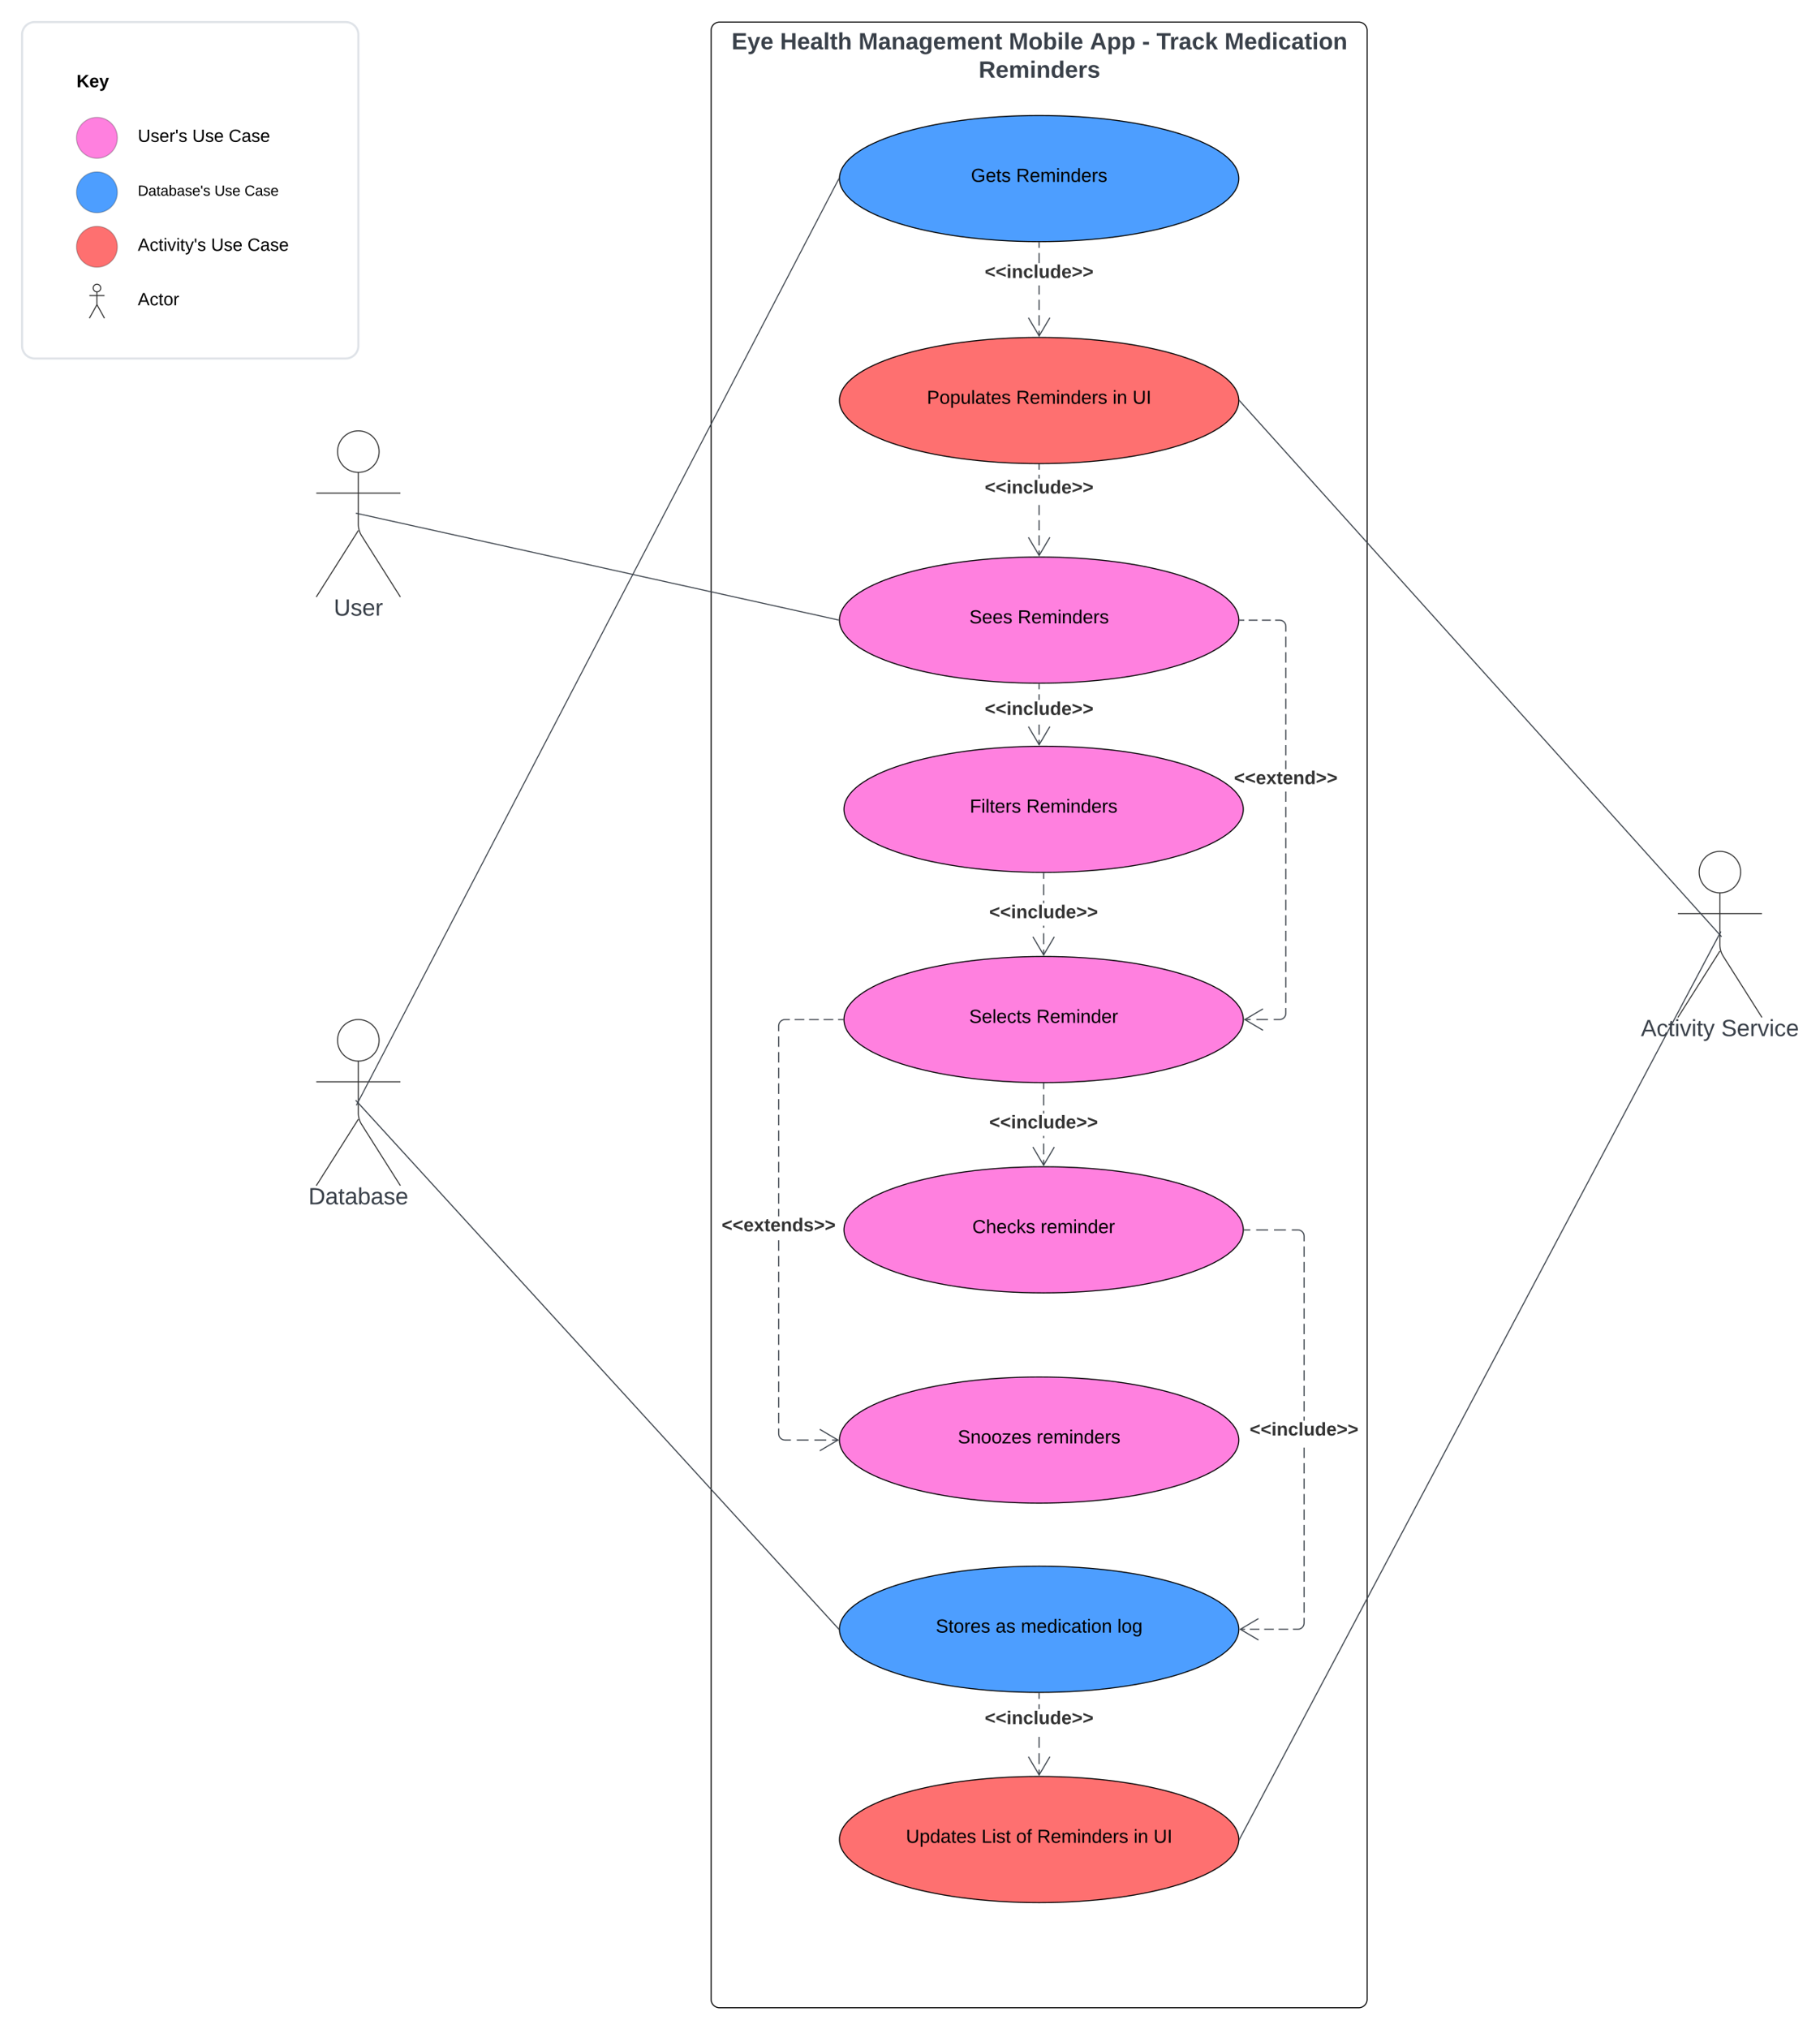 <svg xmlns="http://www.w3.org/2000/svg" xmlns:xlink="http://www.w3.org/1999/xlink" xmlns:lucid="lucid" width="1731.95" height="1930.36"><g transform="translate(961 609.858)" lucid:page-tab-id="lvW7vXXhHgqA"><path d="M-1000-1000h2000v2500h-2000z" fill="#fff"/><path d="M-284.3-580.86a8 8 0 0 1 8-8H332a8 8 0 0 1 8 8V1292a8 8 0 0 1-8 8h-608.3a8 8 0 0 1-8-8z" stroke="#000" fill-opacity="0"/><use xlink:href="#a" transform="matrix(1,0,0,1,-276.286,-580.858) translate(11.506 17.956)"/><use xlink:href="#b" transform="matrix(1,0,0,1,-276.286,-580.858) translate(57.642 17.956)"/><use xlink:href="#c" transform="matrix(1,0,0,1,-276.286,-580.858) translate(132.27 17.956)"/><use xlink:href="#d" transform="matrix(1,0,0,1,-276.286,-580.858) translate(275.353 17.956)"/><use xlink:href="#e" transform="matrix(1,0,0,1,-276.286,-580.858) translate(352.475 17.956)"/><use xlink:href="#f" transform="matrix(1,0,0,1,-276.286,-580.858) translate(402.165 17.956)"/><use xlink:href="#g" transform="matrix(1,0,0,1,-276.286,-580.858) translate(415.818 17.956)"/><use xlink:href="#h" transform="matrix(1,0,0,1,-276.286,-580.858) translate(480.595 17.956)"/><use xlink:href="#i" transform="matrix(1,0,0,1,-276.286,-580.858) translate(246.612 44.889)"/><path d="M-600.25 379.75c0 10.9-8.84 19.75-19.75 19.75-10.9 0-19.75-8.84-19.75-19.75 0-10.9 8.84-19.75 19.75-19.75 10.9 0 19.75 8.84 19.75 19.75z" stroke="#333" fill="#fff"/><path d="M-620 399.5v49.3a20.7 20.7 0 0 0 3.2 11.07L-580 518m-40-63.2l-40 63.2m0-98.75h80" stroke="#333" fill="none"/><path d="M-660 366a6 6 0 0 1 6-6h68a6 6 0 0 1 6 6v168a6 6 0 0 1-6 6h-68a6 6 0 0 1-6-6z" fill="none"/><use xlink:href="#j" transform="matrix(1,0,0,1,-740,518) translate(72.5 17.778)"/><path d="M-600.25-180.25c0 10.9-8.84 19.75-19.75 19.75-10.9 0-19.75-8.84-19.75-19.75 0-10.9 8.84-19.75 19.75-19.75 10.9 0 19.75 8.84 19.75 19.75z" stroke="#333" fill="#fff"/><path d="M-620-160.5v49.3a20.7 20.7 0 0 0 3.2 11.07L-580-42m-40-63.2L-660-42m0-98.75h80" stroke="#333" fill="none"/><path d="M-660-194a6 6 0 0 1 6-6h68a6 6 0 0 1 6 6v168a6 6 0 0 1-6 6h-68a6 6 0 0 1-6-6z" fill="none"/><use xlink:href="#k" transform="matrix(1,0,0,1,-740,-42) translate(96.605 17.778)"/><path d="M695.46 219.75c0 10.9-8.84 19.75-19.75 19.75-10.9 0-19.74-8.84-19.74-19.75 0-10.9 8.85-19.75 19.75-19.75 10.92 0 19.76 8.84 19.76 19.75z" stroke="#333" fill="#fff"/><path d="M675.7 239.5v49.3a20.7 20.7 0 0 0 3.22 11.07l36.8 58.13m-40-63.2l-40 63.2m0-98.75h80" stroke="#333" fill="none"/><path d="M635.7 206a6 6 0 0 1 6-6h68a6 6 0 0 1 6 6v168a6 6 0 0 1-6 6h-68a6 6 0 0 1-6-6z" fill="none"/><use xlink:href="#l" transform="matrix(1,0,0,1,555.714,358) translate(44.815 17.778)"/><use xlink:href="#m" transform="matrix(1,0,0,1,555.714,358) translate(121.235 17.778)"/><path d="M-940-576.86a12 12 0 0 1 12-12h296a12 12 0 0 1 12 12v296a12 12 0 0 1-12 12h-296a12 12 0 0 1-12-12z" stroke="#dfe3e8" stroke-width="2" fill="#fff"/><path d="M-849.3-478.74c0 10.74-8.7 19.44-19.45 19.44-10.73 0-19.43-8.7-19.43-19.44 0-10.73 8.7-19.43 19.43-19.43 10.74 0 19.44 8.7 19.44 19.43z" stroke="#000" stroke-opacity=".25" fill="#ff80df"/><path d="M-849.3-426.9c0 10.72-8.7 19.42-19.45 19.42-10.73 0-19.43-8.7-19.43-19.43 0-10.75 8.7-19.45 19.43-19.45 10.74 0 19.44 8.7 19.44 19.44z" stroke="#000" stroke-opacity=".25" fill="#4d9eff"/><path d="M-849.3-375.1c0 10.74-8.7 19.44-19.45 19.44-10.73 0-19.43-8.7-19.43-19.43 0-10.72 8.7-19.43 19.43-19.43 10.74 0 19.44 8.7 19.44 19.44z" stroke="#000" stroke-opacity=".25" fill="#fe7070"/><path d="M-865.15-335.87c0 2-1.6 3.6-3.6 3.6-1.98 0-3.6-1.6-3.6-3.6 0-1.98 1.62-3.6 3.6-3.6 2 0 3.6 1.62 3.6 3.6z" stroke="#333" fill="#fff"/><path d="M-868.75-332.27v11.16c0 .73.17 1.36.53 2l6.67 12.02m-7.2-12.95l-7.2 12.95m0-21.6h14.4" stroke="#333" fill="none"/><path d="M-875.94-338.4c0-.58.48-1.06 1.08-1.06h12.23c.6 0 1.08.48 1.08 1.07v30.24c0 .6-.48 1.08-1.08 1.08h-12.23c-.6 0-1.08-.48-1.08-1.08z" fill="none"/><use xlink:href="#n" transform="matrix(1,0,0,1,-888.178,-549.991) translate(0 23.076)"/><use xlink:href="#o" transform="matrix(1,0,0,1,-829.879,-498.169) translate(0 23.277)"/><use xlink:href="#p" transform="matrix(1,0,0,1,-829.879,-498.169) translate(51.873 23.277)"/><use xlink:href="#q" transform="matrix(1,0,0,1,-829.879,-498.169) translate(86.533 23.277)"/><use xlink:href="#r" transform="matrix(1,0,0,1,-829.879,-446.348) translate(0 22.672)"/><use xlink:href="#s" transform="matrix(1,0,0,1,-829.879,-446.348) translate(72.972 22.672)"/><use xlink:href="#t" transform="matrix(1,0,0,1,-829.879,-446.348) translate(101.55 22.672)"/><use xlink:href="#u" transform="matrix(1,0,0,1,-829.879,-394.526) translate(0 23.277)"/><use xlink:href="#p" transform="matrix(1,0,0,1,-829.879,-394.526) translate(69.696 23.277)"/><use xlink:href="#q" transform="matrix(1,0,0,1,-829.879,-394.526) translate(104.356 23.277)"/><use xlink:href="#v" transform="matrix(1,0,0,1,-829.879,-342.704) translate(0 23.277)"/><path d="M217.86-20c0 33.14-85.07 60-190 60-104.94 0-190-26.86-190-60s85.06-60 190-60c104.93 0 190 26.86 190 60z" stroke="#000" fill="#ff80df"/><use xlink:href="#w" transform="matrix(1,0,0,1,-162.143,-80) translate(123.605 63.15)"/><use xlink:href="#x" transform="matrix(1,0,0,1,-162.143,-80) translate(169.605 63.15)"/><path d="M222.14 360c0 33.14-85.06 60-190 60-104.93 0-190-26.86-190-60s85.07-60 190-60c104.94 0 190 26.86 190 60z" stroke="#000" fill="#ff80df"/><use xlink:href="#y" transform="matrix(1,0,0,1,-157.857,300) translate(119.13 63.15)"/><use xlink:href="#z" transform="matrix(1,0,0,1,-157.857,300) translate(183.08 63.15)"/><path d="M222.14 560c0 33.14-85.06 60-190 60-104.93 0-190-26.86-190-60s85.07-60 190-60c104.94 0 190 26.86 190 60z" stroke="#000" fill="#ff80df"/><use xlink:href="#A" transform="matrix(1,0,0,1,-157.857,500) translate(122.13 63.15)"/><use xlink:href="#B" transform="matrix(1,0,0,1,-157.857,500) translate(187.08 63.15)"/><path d="M217.86 760c0 33.14-85.07 60-190 60-104.94 0-190-26.86-190-60s85.06-60 190-60c104.93 0 190 26.86 190 60z" stroke="#000" fill="#ff80df"/><use xlink:href="#C" transform="matrix(1,0,0,1,-162.143,700) translate(112.605 63.15)"/><use xlink:href="#D" transform="matrix(1,0,0,1,-162.143,700) translate(187.605 63.15)"/><path d="M217.86-440c0 33.14-85.07 60-190 60-104.94 0-190-26.86-190-60s85.06-60 190-60c104.93 0 190 26.86 190 60z" stroke="#000" fill="#4d9eff"/><use xlink:href="#E" transform="matrix(1,0,0,1,-162.143,-500) translate(125.105 63.15)"/><use xlink:href="#x" transform="matrix(1,0,0,1,-162.143,-500) translate(168.105 63.15)"/><path d="M217.86-228.86c0 33.14-85.07 60-190 60-104.94 0-190-26.86-190-60 0-33.13 85.06-60 190-60 104.93 0 190 26.87 190 60z" stroke="#000" fill="#fe7070"/><use xlink:href="#F" transform="matrix(1,0,0,1,-162.143,-288.858) translate(83.18 63.15)"/><use xlink:href="#G" transform="matrix(1,0,0,1,-162.143,-288.858) translate(168.13 63.15)"/><use xlink:href="#H" transform="matrix(1,0,0,1,-162.143,-288.858) translate(259.93 63.15)"/><use xlink:href="#I" transform="matrix(1,0,0,1,-162.143,-288.858) translate(278.88 63.15)"/><path d="M675.25 278.23l-.74.66-456.18-507.05.74-.67z" stroke="#3a414a" stroke-width=".05" fill="#3a414a"/><path d="M677.6 280.83l-.75.67-2.35-2.62.74-.66z" stroke="#3a414a" stroke-width=".05" fill="#3a414a"/><path d="M219.07-228.8l-.73.65.02-.7v-.43l-.02-.35z" fill="#3a414a"/><path d="M219.1-228.8l-.78.7v-1.58zm-.72-.48v1.07l.66-.6-.67-.76z" stroke="#3a414a" stroke-width=".05" fill="#3a414a"/><path d="M-620.27 438.5l457.4-878.06M-620.26 438.48l-1.63 3.1" stroke="#3a414a" fill="none"/><path d="M-162.63-440.83v1.41l-.7-.36.72-1.38zM28.36-290.27h-1v-4.93h1zm0-9.86h-1V-310h1zm0-14.8h-1v-9.84h1zm0-14.77h-1v-8.63h1zm0-29.97h-1v-9.47h1zm0-14.4h-1V-379h1z" stroke="#3a414a" stroke-width=".05" fill="#3a414a"/><path d="M27.85-379.5h.5v.5h-1v-.5z" fill="#3a414a"/><path d="M27.85-379.52h.53v.56h-1.05v-.58zm-.47.5h.95v-.46h-.95zM38.47-307.3l-10.6 17.94-10.62-17.94.86-.5 9.76 16.48 9.75-16.5z" stroke="#3a414a" stroke-width=".05" fill="#3a414a"/><use xlink:href="#J" transform="matrix(1,0,0,1,-23.921,-359.667) translate(0 14.222)"/><path d="M28.36-81.4h-1v-4.8h1zm0-9.6l-1-.02v-9.6h1zm0-14.42h-1v-9.6h1zm0-14.4h-1v-9.62h1zm0-34.85h-1v-3.58h1zm0-8.4h-1v-4.8h1z" stroke="#3a414a" stroke-width=".05" fill="#3a414a"/><path d="M27.85-168.36h.5v.52h-1v-.53z" fill="#3a414a"/><path d="M27.85-168.38h.53v.56h-1.05v-.57zm-.47.5h.95v-.46h-.95zM38.47-98.44L27.87-80.5 17.24-98.44l.86-.5 9.76 16.48 9.75-16.5z" stroke="#3a414a" stroke-width=".05" fill="#3a414a"/><use xlink:href="#J" transform="matrix(1,0,0,1,-23.921,-154.667) translate(0 14.222)"/><path d="M-619-120.96L-163.14-20.1M-619-120.96l-3.43-.76" stroke="#3a414a" fill="none"/><path d="M-162.63-20.5v1.02l-.62-.14.2-.98z" stroke="#3a414a" stroke-width=".05" fill="#3a414a"/><path d="M222.14 160c0 33.14-85.06 60-190 60-104.93 0-190-26.86-190-60s85.07-60 190-60c104.94 0 190 26.86 190 60z" stroke="#000" fill="#ff80df"/><use xlink:href="#K" transform="matrix(1,0,0,1,-157.857,100) translate(119.705 63.15)"/><use xlink:href="#x" transform="matrix(1,0,0,1,-157.857,100) translate(173.505 63.15)"/><path d="M28.36 98.64h-1v-4.8h1zm0-9.6h-1V79.4h1zm0-33.04h-1v-5.4h1zm0-10.2h-1V41h1z" stroke="#3a414a" stroke-width=".05" fill="#3a414a"/><path d="M27.85 40.5h.5v.5h-1v-.5z" fill="#3a414a"/><path d="M27.85 40.48h.53v.56h-1.05v-.58zm-.47.5h.95v-.46h-.95zM38.47 81.6l-10.6 17.95L17.24 81.6l.86-.5 9.76 16.48 9.75-16.5z" stroke="#3a414a" stroke-width=".05" fill="#3a414a"/><use xlink:href="#J" transform="matrix(1,0,0,1,-23.921,56) translate(0 14.222)"/><path d="M32.64 298.6h-1v-5.18h1zm0-10.36h-1V277.9h1zm0-15.5h-1v-2.07h1zm0-23.4h-1v-2.48h1zm0-7.65h-1v-10.35h1zm0-15.53h-1V221h1z" stroke="#3a414a" stroke-width=".05" fill="#3a414a"/><path d="M32.14 220.5h.5v.5h-1v-.5z" fill="#3a414a"/><path d="M32.14 220.47h.53v.57h-1.05v-.58zm-.47.52h.95v-.48h-.95zM32.14 297.54l9.75-16.5.85.52-10.6 17.94-10.62-17.94.86-.5z" stroke="#3a414a" stroke-width=".05" fill="#3a414a"/><use xlink:href="#J" transform="matrix(1,0,0,1,-19.635,249.333) translate(0 14.222)"/><path d="M263.14 354.02l-.07 1-.24 1-.4.93-.53.87-.66.78-.78.66-.86.53-.95.38-1 .24-1 .08h-5.52v-1h5.5l.87-.07.84-.2.8-.33.74-.45.65-.56.56-.67.44-.73.33-.8.2-.84.07-.88v-4.9h1zm-17.53 6.48H234.6v-1h11.03zm-16.53 0h-5.52v-1h5.52zm34.07-16.3h-1v-9.83h1zm0-14.73h-1v-9.82h1zm0-14.72h-1v-9.82h1zm0-14.72h-1v-9.82h1zm0-14.72h-1v-9.8h1zm0-14.7h-1v-9.83h1zm0-14.73h-1v-9.82h1zm0-14.72h-1v-9.82h1zm0-14.72h-1v-9.82h1zm0-14.72h-1v-9.8h1zm0-14.7h-1v-9.83h1zm0-14.73h-1v-9.82h1zm0-14.72h-1v-9.82h1zm0-14.72h-1v-9.7h1zm0-31.02h-1v-8.23h1zm0-13.13h-1v-9.82h1zm0-14.72h-1v-9.82h1zm0-14.72h-1V69.4h1zm0-14.72h-1v-9.8h1zm0-14.7h-1v-9.83h1zm0-14.73h-1v-9.82h1zm0-14.72h-1v-9.82h1zm0-14.72h-1V-4.2h1zm-5.48-26.05l1 .24.94.4.86.52.78.66.66.78.54.87.4.94.23.98.07 1v4.93h-1v-4.88l-.07-.88-.2-.84-.33-.8-.45-.73-.57-.66-.65-.55-.74-.45-.8-.33-.84-.2-.88-.07h-4.18v-1h4.22zm-34.6.92h-4.2v-1h4.2zm12.6 0h-8.4v-1h8.4zm12.6 0h-8.4v-1h8.4z" stroke="#3a414a" stroke-width=".05" fill="#3a414a"/><path d="M218.87-19.5h-.52V-20.42l.52-.08z" fill="#3a414a"/><path d="M218.9-19.48h-.58v-.96l.58-.1zm-.52-.92v.88h.47v-.95zM241.1 350.25L224.6 360l16.5 9.75-.5.86-17.96-10.6 17.95-10.6z" stroke="#3a414a" stroke-width=".05" fill="#3a414a"/><use xlink:href="#L" transform="matrix(1,0,0,1,213.335,121.809) translate(0 14.222)"/><path d="M32.64 498.6h-1v-5.18h1zm0-10.36h-1V477.9h1zm0-15.5h-1v-2.07h1zm0-23.4h-1v-2.48h1zm0-7.65h-1v-10.35h1zm0-15.53h-1V421h1z" stroke="#3a414a" stroke-width=".05" fill="#3a414a"/><path d="M32.14 420.5h.5v.5h-1v-.5z" fill="#3a414a"/><path d="M32.14 420.48h.53v.56h-1.05v-.58zm-.47.5h.95v-.46h-.95zM32.14 497.54l9.75-16.5.85.52-10.6 17.94-10.62-17.94.86-.5z" stroke="#3a414a" stroke-width=".05" fill="#3a414a"/><use xlink:href="#J" transform="matrix(1,0,0,1,-19.635,449.333) translate(0 14.222)"/><path d="M-219.5 753.98l.07.88.2.84.33.8.45.73.56.66.67.55.73.45.8.33.84.2.88.07h5.58v1h-5.62l-1-.08-1-.24-.93-.4-.87-.52-.78-.66-.66-.78-.53-.87-.38-.94-.24-.98-.08-1v-5h1zm27.92 6.52h-11.2v-1h11.2zm16.82 0h-11.2v-1h11.2zm11.2 0h-5.6v-1h5.6zm-55.94-16.45h-1v-9.95h1zm0-14.92h-1v-9.95h1zm0-14.92h-1v-9.94h1zm0-14.92h-1v-9.95h1zm0-14.92h-1v-9.95h1zm0-14.92h-1v-9.95h1zm0-14.93h-1v-9.94h1zm0-14.9h-1v-9.96h1zm0-14.93h-1v-9.95h1zm0-14.93h-1v-9.95h1zm0-14.92h-1v-9.95h1zm0-14.92h-1v-9.95h1zm0-32.7h-1v-7.1h1zm0-12.07h-1v-9.95h1zm0-14.92h-1v-9.94h1zm0-14.92h-1v-9.95h1zm0-14.92h-1v-9.95h1zm0-14.92h-1v-9.95h1zm0-14.93h-1v-9.94h1zm0-14.9h-1v-9.96h1zm0-14.93h-1v-9.95h1zm0-14.93h-1v-9.94h1zm0-14.92h-1v-9.95h1zm0-14.92h-1v-9.95h1zm10.1-25.4H-214l-.88.07-.84.2-.8.33-.73.45-.66.56-.55.67-.45.73-.33.8-.2.84-.07.88v4.95h-1v-5l.08-1 .24-.98.4-.95.52-.87.66-.78.78-.66.87-.53.94-.38.98-.24 1-.08h4.62zm50.54 0h-4.6v-1h4.6zm-9.2 0h-9.18v-1h9.2zm-13.77 0h-9.2v-1h9.2zm-13.8 0h-9.18v-1h9.18z" stroke="#3a414a" stroke-width=".05" fill="#3a414a"/><path d="M-158.36 360v.42l-.5.08v-1h.5z" fill="#3a414a"/><path d="M-158.33 360v.44l-.56.1v-1.06h.58zm-.5-.48v.95l.45-.07v-.88zM-162.64 760l-17.95 10.6-.5-.85 16.5-9.75-16.5-9.75.5-.86z" stroke="#3a414a" stroke-width=".05" fill="#3a414a"/><g><use xlink:href="#M" transform="matrix(1,0,0,1,-274.247,547.19) translate(0 14.222)"/></g><path d="M217.86 940c0 33.14-85.07 60-190 60-104.94 0-190-26.86-190-60s85.06-60 190-60c104.93 0 190 26.86 190 60z" stroke="#000" fill="#4d9eff"/><g><use xlink:href="#N" transform="matrix(1,0,0,1,-162.143,880) translate(91.63 63.15)"/><use xlink:href="#O" transform="matrix(1,0,0,1,-162.143,880) translate(148.58 63.15)"/><use xlink:href="#P" transform="matrix(1,0,0,1,-162.143,880) translate(172.58 63.15)"/><use xlink:href="#Q" transform="matrix(1,0,0,1,-162.143,880) translate(264.43 63.15)"/></g><path d="M280.5 934.02l-.08 1-.24 1-.4.93-.52.87-.66.78-.78.66-.87.53-.94.38-.98.24-1 .08h-4.58v-1h4.54l.88-.07.84-.2.8-.33.73-.45.66-.56.55-.67.45-.73.33-.8.2-.84.07-.88v-4.9h1zm-15.62 6.48h-9.13v-1h9.13zm-13.7 0h-9.1v-1h9.1zm-13.67 0h-9.1v-1h9.1zm-13.67 0h-4.56v-1h4.56zm56.67-16.3h-1v-9.83h1zm0-14.73h-1v-9.82h1zm0-14.72h-1v-9.82h1zm0-14.72h-1v-9.82h1zm0-14.72h-1v-9.8h1zm0-14.7h-1v-9.83h1zm0-14.73h-1v-9.82h1zm0-14.72h-1v-9.82h1zm0-14.72h-1v-9.82h1zm0-14.72h-1v-9.8h1zm0-14.7h-1v-9.83h1zm0-35.52h-1v-3.75h1zm0-8.65h-1V723h1zm0-14.72h-1v-9.8h1zm0-14.7h-1v-9.83h1zm0-14.73h-1v-9.82h1zm0-14.72h-1v-9.82h1zm0-14.72h-1v-9.82h1zm0-14.72h-1v-9.8h1zm0-14.7h-1v-9.83h1zm0-14.73h-1v-9.82h1zm0-14.72h-1v-9.82h1zm0-14.72h-1v-9.82h1zm-5.48-26.05l1 .24.93.4.87.52.78.66.66.78.53.87.38.94.24.98.08 1v4.93h-1v-4.88l-.07-.88-.2-.84-.33-.8-.45-.73-.56-.66-.67-.55-.73-.45-.8-.33-.84-.2-.88-.07h-5.63v-1h5.67zm-46.23.92h-5.66v-1h5.65zm16.95 0h-11.3v-1h11.3zm16.95 0h-11.3v-1h11.3z" stroke="#3a414a" stroke-width=".05" fill="#3a414a"/><path d="M223.16 560.5h-.53V559.58l.53-.08z" fill="#3a414a"/><path d="M223.18 560.52h-.57l.02-.52v-.44l.56-.1zm-.52-.92v.88h.47v-.95zM236.8 930.25L220.33 940l16.5 9.75-.52.86-17.94-10.6 17.94-10.6z" stroke="#3a414a" stroke-width=".05" fill="#3a414a"/><g><use xlink:href="#J" transform="matrix(1,0,0,1,228.222,741.477) translate(0 14.222)"/></g><path d="M217.86 1140c0 33.14-85.07 60-190 60-104.94 0-190-26.86-190-60s85.06-60 190-60c104.93 0 190 26.86 190 60z" stroke="#000" fill="#fe7070"/><g><use xlink:href="#R" transform="matrix(1,0,0,1,-162.143,1080) translate(63.205 63.15)"/><use xlink:href="#S" transform="matrix(1,0,0,1,-162.143,1080) translate(135.155 63.15)"/><use xlink:href="#T" transform="matrix(1,0,0,1,-162.143,1080) translate(168.105 63.15)"/><use xlink:href="#G" transform="matrix(1,0,0,1,-162.143,1080) translate(188.105 63.15)"/><use xlink:href="#H" transform="matrix(1,0,0,1,-162.143,1080) translate(279.905 63.15)"/><use xlink:href="#I" transform="matrix(1,0,0,1,-162.143,1080) translate(298.855 63.15)"/></g><path d="M28.36 1078.6h-1v-5.18h1zm0-10.36h-1v-10.34h1zm0-15.5h-1v-10.36h1zm0-36.74h-1v-4.65h1zm0-9.83h-1V1001h1z" stroke="#3a414a" stroke-width=".05" fill="#3a414a"/><path d="M27.85 1000.5h.5v.5h-1v-.5z" fill="#3a414a"/><path d="M27.85 1000.48h.53v.56h-1.05v-.58zm-.47.5h.95v-.46h-.95zM38.47 1061.56l-10.6 17.94-10.62-17.94.86-.5 9.76 16.48 9.75-16.5z" stroke="#3a414a" stroke-width=".05" fill="#3a414a"/><g><use xlink:href="#J" transform="matrix(1,0,0,1,-23.921,1016) translate(0 14.222)"/></g><path d="M675.42 279.6l-456.4 860.2-.87-.48 456.4-860.18z" stroke="#3a414a" stroke-width=".05" fill="#3a414a"/><path d="M677.06 276.52l-1.64 3.1-.9-.47 1.66-3.1z" stroke="#3a414a" stroke-width=".05" fill="#3a414a"/><path d="M219.04 1139.78l-.72 1.36.02-.3.02-.84v-.42l-.02-.17z" fill="#3a414a"/><path d="M219.07 1139.77l-.78 1.48v-.42l.03-.83v-.62zm-.7-.2v1.26l-.02.2.66-1.24-.63-.34zM-162.6 939.3l-.75.67-457.18-500.33.74-.68z" stroke="#3a414a" stroke-width=".05" fill="#3a414a"/><path d="M-619.8 438.97l-.72.68-2.37-2.6.75-.67z" stroke="#3a414a" stroke-width=".05" fill="#3a414a"/><path d="M-162.64 940v.42l.02.34-.74-.8.73-.67z" fill="#3a414a"/><path d="M-162.62 940v.42l.02.4-.8-.86.8-.73zm-.7-.04l.67.73v-.28l-.02-.42v-.65z" stroke="#3a414a" stroke-width=".05" fill="#3a414a"/><defs><path fill="#3a414a" d="M24 0v-248h195v40H76v63h132v40H76v65h150V0H24" id="U"/><path fill="#3a414a" d="M123 10C108 53 80 86 19 72V37c35 8 53-11 59-39L3-190h52l48 148c12-52 28-100 44-148h51" id="V"/><path fill="#3a414a" d="M185-48c-13 30-37 53-82 52C43 2 14-33 14-96s30-98 90-98c62 0 83 45 84 108H66c0 31 8 55 39 56 18 0 30-7 34-22zm-45-69c5-46-57-63-70-21-2 6-4 13-4 21h74" id="W"/><g id="a"><use transform="matrix(0.062,0,0,0.062,0,0)" xlink:href="#U"/><use transform="matrix(0.062,0,0,0.062,14.963,0)" xlink:href="#V"/><use transform="matrix(0.062,0,0,0.062,27.432,0)" xlink:href="#W"/></g><path fill="#3a414a" d="M186 0v-106H76V0H24v-248h52v99h110v-99h50V0h-50" id="X"/><path fill="#3a414a" d="M133-34C117-15 103 5 69 4 32 3 11-16 11-54c-1-60 55-63 116-61 1-26-3-47-28-47-18 1-26 9-28 27l-52-2c7-38 36-58 82-57s74 22 75 68l1 82c-1 14 12 18 25 15v27c-30 8-71 5-69-32zm-48 3c29 0 43-24 42-57-32 0-66-3-65 30 0 17 8 27 23 27" id="Y"/><path fill="#3a414a" d="M25 0v-261h50V0H25" id="Z"/><path fill="#3a414a" d="M115-3C79 11 28 4 28-45v-112H4v-33h27l15-45h31v45h36v33H77v99c-1 23 16 31 38 25v30" id="aa"/><path fill="#3a414a" d="M114-157C55-157 80-60 75 0H25v-261h50l-1 109c12-26 28-41 61-42 86-1 58 113 63 194h-50c-7-57 23-157-34-157" id="ab"/><g id="b"><use transform="matrix(0.062,0,0,0.062,0,0)" xlink:href="#X"/><use transform="matrix(0.062,0,0,0.062,16.148,0)" xlink:href="#W"/><use transform="matrix(0.062,0,0,0.062,28.617,0)" xlink:href="#Y"/><use transform="matrix(0.062,0,0,0.062,41.086,0)" xlink:href="#Z"/><use transform="matrix(0.062,0,0,0.062,47.32,0)" xlink:href="#aa"/><use transform="matrix(0.062,0,0,0.062,54.74,0)" xlink:href="#ab"/></g><path fill="#3a414a" d="M230 0l2-204L168 0h-37L68-204 70 0H24v-248h70l56 185 57-185h69V0h-46" id="ac"/><path fill="#3a414a" d="M135-194c87-1 58 113 63 194h-50c-7-57 23-157-34-157-59 0-34 97-39 157H25l-1-190h47c2 12-1 28 3 38 12-26 28-41 61-42" id="ad"/><path fill="#3a414a" d="M195-6C206 82 75 100 31 46c-4-6-6-13-8-21l49-6c3 16 16 24 34 25 40 0 42-37 40-79-11 22-30 35-61 35-53 0-70-43-70-97 0-56 18-96 73-97 30 0 46 14 59 34l2-30h47zm-90-29c32 0 41-27 41-63 0-35-9-62-40-62-32 0-39 29-40 63 0 36 9 62 39 62" id="ae"/><path fill="#3a414a" d="M220-157c-53 9-28 100-34 157h-49v-107c1-27-5-49-29-50C55-147 81-57 75 0H25l-1-190h47c2 12-1 28 3 38 10-53 101-56 108 0 13-22 24-43 59-42 82 1 51 116 57 194h-49v-107c-1-25-5-48-29-50" id="af"/><g id="c"><use transform="matrix(0.062,0,0,0.062,0,0)" xlink:href="#ac"/><use transform="matrix(0.062,0,0,0.062,18.641,0)" xlink:href="#Y"/><use transform="matrix(0.062,0,0,0.062,31.11,0)" xlink:href="#ad"/><use transform="matrix(0.062,0,0,0.062,44.764,0)" xlink:href="#Y"/><use transform="matrix(0.062,0,0,0.062,57.233,0)" xlink:href="#ae"/><use transform="matrix(0.062,0,0,0.062,70.887,0)" xlink:href="#W"/><use transform="matrix(0.062,0,0,0.062,83.356,0)" xlink:href="#af"/><use transform="matrix(0.062,0,0,0.062,103.307,0)" xlink:href="#W"/><use transform="matrix(0.062,0,0,0.062,115.776,0)" xlink:href="#ad"/><use transform="matrix(0.062,0,0,0.062,129.43,0)" xlink:href="#aa"/></g><path fill="#3a414a" d="M110-194c64 0 96 36 96 99 0 64-35 99-97 99-61 0-95-36-95-99 0-62 34-99 96-99zm-1 164c35 0 45-28 45-65 0-40-10-65-43-65-34 0-45 26-45 65 0 36 10 65 43 65" id="ag"/><path fill="#3a414a" d="M135-194c52 0 70 43 70 98 0 56-19 99-73 100-30 1-46-15-58-35L72 0H24l1-261h50v104c11-23 29-37 60-37zM114-30c31 0 40-27 40-66 0-37-7-63-39-63s-41 28-41 65c0 36 8 64 40 64" id="ah"/><path fill="#3a414a" d="M25-224v-37h50v37H25zM25 0v-190h50V0H25" id="ai"/><g id="d"><use transform="matrix(0.062,0,0,0.062,0,0)" xlink:href="#ac"/><use transform="matrix(0.062,0,0,0.062,18.641,0)" xlink:href="#ag"/><use transform="matrix(0.062,0,0,0.062,32.295,0)" xlink:href="#ah"/><use transform="matrix(0.062,0,0,0.062,45.949,0)" xlink:href="#ai"/><use transform="matrix(0.062,0,0,0.062,52.183,0)" xlink:href="#Z"/><use transform="matrix(0.062,0,0,0.062,58.418,0)" xlink:href="#W"/></g><path fill="#3a414a" d="M199 0l-22-63H83L61 0H9l90-248h61L250 0h-51zm-33-102l-36-108c-10 38-24 72-36 108h72" id="aj"/><path fill="#3a414a" d="M135-194c53 0 70 44 70 98 0 56-19 98-73 100-31 1-45-17-59-34 3 33 2 69 2 105H25l-1-265h48c2 10 0 23 3 31 11-24 29-35 60-35zM114-30c33 0 39-31 40-66 0-38-9-64-40-64-56 0-55 130 0 130" id="ak"/><g id="e"><use transform="matrix(0.062,0,0,0.062,0,0)" xlink:href="#aj"/><use transform="matrix(0.062,0,0,0.062,16.148,0)" xlink:href="#ak"/><use transform="matrix(0.062,0,0,0.062,29.801,0)" xlink:href="#ak"/></g><path fill="#3a414a" d="M14-72v-43h91v43H14" id="al"/><use transform="matrix(0.062,0,0,0.062,0,0)" xlink:href="#al" id="f"/><path fill="#3a414a" d="M136-208V0H84v-208H4v-40h212v40h-80" id="am"/><path fill="#3a414a" d="M135-150c-39-12-60 13-60 57V0H25l-1-190h47c2 13-1 29 3 40 6-28 27-53 61-41v41" id="an"/><path fill="#3a414a" d="M190-63c-7 42-38 67-86 67-59 0-84-38-90-98-12-110 154-137 174-36l-49 2c-2-19-15-32-35-32-30 0-35 28-38 64-6 74 65 87 74 30" id="ao"/><path fill="#3a414a" d="M147 0L96-86 75-71V0H25v-261h50v150l67-79h53l-66 74L201 0h-54" id="ap"/><g id="g"><use transform="matrix(0.062,0,0,0.062,0,0)" xlink:href="#am"/><use transform="matrix(0.062,0,0,0.062,12.407,0)" xlink:href="#an"/><use transform="matrix(0.062,0,0,0.062,21.135,0)" xlink:href="#Y"/><use transform="matrix(0.062,0,0,0.062,33.604,0)" xlink:href="#ao"/><use transform="matrix(0.062,0,0,0.062,46.073,0)" xlink:href="#ap"/></g><path fill="#3a414a" d="M88-194c31-1 46 15 58 34l-1-101h50l1 261h-48c-2-10 0-23-3-31C134-8 116 4 84 4 32 4 16-41 15-95c0-56 19-97 73-99zm17 164c33 0 40-30 41-66 1-37-9-64-41-64s-38 30-39 65c0 43 13 65 39 65" id="aq"/><g id="h"><use transform="matrix(0.062,0,0,0.062,0,0)" xlink:href="#ac"/><use transform="matrix(0.062,0,0,0.062,18.641,0)" xlink:href="#W"/><use transform="matrix(0.062,0,0,0.062,31.11,0)" xlink:href="#aq"/><use transform="matrix(0.062,0,0,0.062,44.764,0)" xlink:href="#ai"/><use transform="matrix(0.062,0,0,0.062,50.999,0)" xlink:href="#ao"/><use transform="matrix(0.062,0,0,0.062,63.468,0)" xlink:href="#Y"/><use transform="matrix(0.062,0,0,0.062,75.937,0)" xlink:href="#aa"/><use transform="matrix(0.062,0,0,0.062,83.356,0)" xlink:href="#ai"/><use transform="matrix(0.062,0,0,0.062,89.591,0)" xlink:href="#ag"/><use transform="matrix(0.062,0,0,0.062,103.244,0)" xlink:href="#ad"/></g><path fill="#3a414a" d="M240-174c0 40-23 61-54 70L253 0h-59l-57-94H76V0H24v-248c93 4 217-23 216 74zM76-134c48-2 112 12 112-38 0-48-66-32-112-35v73" id="ar"/><path fill="#3a414a" d="M137-138c1-29-70-34-71-4 15 46 118 7 119 86 1 83-164 76-172 9l43-7c4 19 20 25 44 25 33 8 57-30 24-41C81-84 22-81 20-136c-2-80 154-74 161-7" id="as"/><g id="i"><use transform="matrix(0.062,0,0,0.062,0,0)" xlink:href="#ar"/><use transform="matrix(0.062,0,0,0.062,16.148,0)" xlink:href="#W"/><use transform="matrix(0.062,0,0,0.062,28.617,0)" xlink:href="#af"/><use transform="matrix(0.062,0,0,0.062,48.567,0)" xlink:href="#ai"/><use transform="matrix(0.062,0,0,0.062,54.802,0)" xlink:href="#ad"/><use transform="matrix(0.062,0,0,0.062,68.456,0)" xlink:href="#aq"/><use transform="matrix(0.062,0,0,0.062,82.109,0)" xlink:href="#W"/><use transform="matrix(0.062,0,0,0.062,94.578,0)" xlink:href="#an"/><use transform="matrix(0.062,0,0,0.062,103.307,0)" xlink:href="#as"/></g><path fill="#3a414a" d="M30-248c118-7 216 8 213 122C240-48 200 0 122 0H30v-248zM63-27c89 8 146-16 146-99s-60-101-146-95v194" id="at"/><path fill="#3a414a" d="M141-36C126-15 110 5 73 4 37 3 15-17 15-53c-1-64 63-63 125-63 3-35-9-54-41-54-24 1-41 7-42 31l-33-3c5-37 33-52 76-52 45 0 72 20 72 64v82c-1 20 7 32 28 27v20c-31 9-61-2-59-35zM48-53c0 20 12 33 32 33 41-3 63-29 60-74-43 2-92-5-92 41" id="au"/><path fill="#3a414a" d="M59-47c-2 24 18 29 38 22v24C64 9 27 4 27-40v-127H5v-23h24l9-43h21v43h35v23H59v120" id="av"/><path fill="#3a414a" d="M115-194c53 0 69 39 70 98 0 66-23 100-70 100C84 3 66-7 56-30L54 0H23l1-261h32v101c10-23 28-34 59-34zm-8 174c40 0 45-34 45-75 0-40-5-75-45-74-42 0-51 32-51 76 0 43 10 73 51 73" id="aw"/><path fill="#3a414a" d="M135-143c-3-34-86-38-87 0 15 53 115 12 119 90S17 21 10-45l28-5c4 36 97 45 98 0-10-56-113-15-118-90-4-57 82-63 122-42 12 7 21 19 24 35" id="ax"/><path fill="#3a414a" d="M100-194c63 0 86 42 84 106H49c0 40 14 67 53 68 26 1 43-12 49-29l28 8c-11 28-37 45-77 45C44 4 14-33 15-96c1-61 26-98 85-98zm52 81c6-60-76-77-97-28-3 7-6 17-6 28h103" id="ay"/><g id="j"><use transform="matrix(0.062,0,0,0.062,0,0)" xlink:href="#at"/><use transform="matrix(0.062,0,0,0.062,15.988,0)" xlink:href="#au"/><use transform="matrix(0.062,0,0,0.062,28.333,0)" xlink:href="#av"/><use transform="matrix(0.062,0,0,0.062,34.506,0)" xlink:href="#au"/><use transform="matrix(0.062,0,0,0.062,46.852,0)" xlink:href="#aw"/><use transform="matrix(0.062,0,0,0.062,59.198,0)" xlink:href="#au"/><use transform="matrix(0.062,0,0,0.062,71.543,0)" xlink:href="#ax"/><use transform="matrix(0.062,0,0,0.062,82.654,0)" xlink:href="#ay"/></g><path fill="#3a414a" d="M232-93c-1 65-40 97-104 97C67 4 28-28 28-90v-158h33c8 89-33 224 67 224 102 0 64-133 71-224h33v155" id="az"/><path fill="#3a414a" d="M114-163C36-179 61-72 57 0H25l-1-190h30c1 12-1 29 2 39 6-27 23-49 58-41v29" id="aA"/><g id="k"><use transform="matrix(0.062,0,0,0.062,0,0)" xlink:href="#az"/><use transform="matrix(0.062,0,0,0.062,15.988,0)" xlink:href="#ax"/><use transform="matrix(0.062,0,0,0.062,27.099,0)" xlink:href="#ay"/><use transform="matrix(0.062,0,0,0.062,39.444,0)" xlink:href="#aA"/></g><path fill="#3a414a" d="M205 0l-28-72H64L36 0H1l101-248h38L239 0h-34zm-38-99l-47-123c-12 45-31 82-46 123h93" id="aB"/><path fill="#3a414a" d="M96-169c-40 0-48 33-48 73s9 75 48 75c24 0 41-14 43-38l32 2c-6 37-31 61-74 61-59 0-76-41-82-99-10-93 101-131 147-64 4 7 5 14 7 22l-32 3c-4-21-16-35-41-35" id="aC"/><path fill="#3a414a" d="M24-231v-30h32v30H24zM24 0v-190h32V0H24" id="aD"/><path fill="#3a414a" d="M108 0H70L1-190h34L89-25l56-165h34" id="aE"/><path fill="#3a414a" d="M179-190L93 31C79 59 56 82 12 73V49c39 6 53-20 64-50L1-190h34L92-34l54-156h33" id="aF"/><g id="l"><use transform="matrix(0.062,0,0,0.062,0,0)" xlink:href="#aB"/><use transform="matrix(0.062,0,0,0.062,14.815,0)" xlink:href="#aC"/><use transform="matrix(0.062,0,0,0.062,25.926,0)" xlink:href="#av"/><use transform="matrix(0.062,0,0,0.062,32.099,0)" xlink:href="#aD"/><use transform="matrix(0.062,0,0,0.062,36.975,0)" xlink:href="#aE"/><use transform="matrix(0.062,0,0,0.062,48.086,0)" xlink:href="#aD"/><use transform="matrix(0.062,0,0,0.062,52.963,0)" xlink:href="#av"/><use transform="matrix(0.062,0,0,0.062,59.136,0)" xlink:href="#aF"/></g><path fill="#3a414a" d="M185-189c-5-48-123-54-124 2 14 75 158 14 163 119 3 78-121 87-175 55-17-10-28-26-33-46l33-7c5 56 141 63 141-1 0-78-155-14-162-118-5-82 145-84 179-34 5 7 8 16 11 25" id="aG"/><g id="m"><use transform="matrix(0.062,0,0,0.062,0,0)" xlink:href="#aG"/><use transform="matrix(0.062,0,0,0.062,14.815,0)" xlink:href="#ay"/><use transform="matrix(0.062,0,0,0.062,27.16,0)" xlink:href="#aA"/><use transform="matrix(0.062,0,0,0.062,34.506,0)" xlink:href="#aE"/><use transform="matrix(0.062,0,0,0.062,45.617,0)" xlink:href="#aD"/><use transform="matrix(0.062,0,0,0.062,50.494,0)" xlink:href="#aC"/><use transform="matrix(0.062,0,0,0.062,61.605,0)" xlink:href="#ay"/></g><path d="M195 0l-88-114-31 24V0H24v-248h52v113l112-113h60L142-143 257 0h-62" id="aH"/><path d="M185-48c-13 30-37 53-82 52C43 2 14-33 14-96s30-98 90-98c62 0 83 45 84 108H66c0 31 8 55 39 56 18 0 30-7 34-22zm-45-69c5-46-57-63-70-21-2 6-4 13-4 21h74" id="aI"/><path d="M123 10C108 53 80 86 19 72V37c35 8 53-11 59-39L3-190h52l48 148c12-52 28-100 44-148h51" id="aJ"/><g id="n"><use transform="matrix(0.047,0,0,0.047,0,0)" xlink:href="#aH"/><use transform="matrix(0.047,0,0,0.047,12.148,0)" xlink:href="#aI"/><use transform="matrix(0.047,0,0,0.047,21.528,0)" xlink:href="#aJ"/></g><path d="M232-93c-1 65-40 97-104 97C67 4 28-28 28-90v-158h33c8 89-33 224 67 224 102 0 64-133 71-224h33v155" id="aK"/><path d="M135-143c-3-34-86-38-87 0 15 53 115 12 119 90S17 21 10-45l28-5c4 36 97 45 98 0-10-56-113-15-118-90-4-57 82-63 122-42 12 7 21 19 24 35" id="aL"/><path d="M100-194c63 0 86 42 84 106H49c0 40 14 67 53 68 26 1 43-12 49-29l28 8c-11 28-37 45-77 45C44 4 14-33 15-96c1-61 26-98 85-98zm52 81c6-60-76-77-97-28-3 7-6 17-6 28h103" id="aM"/><path d="M114-163C36-179 61-72 57 0H25l-1-190h30c1 12-1 29 2 39 6-27 23-49 58-41v29" id="aN"/><path d="M47-170H22l-4-78h33" id="aO"/><g id="o"><use transform="matrix(0.047,0,0,0.047,0,0)" xlink:href="#aK"/><use transform="matrix(0.047,0,0,0.047,12.148,0)" xlink:href="#aL"/><use transform="matrix(0.047,0,0,0.047,20.59,0)" xlink:href="#aM"/><use transform="matrix(0.047,0,0,0.047,29.97,0)" xlink:href="#aN"/><use transform="matrix(0.047,0,0,0.047,35.551,0)" xlink:href="#aO"/><use transform="matrix(0.047,0,0,0.047,38.741,0)" xlink:href="#aL"/></g><g id="p"><use transform="matrix(0.047,0,0,0.047,0,0)" xlink:href="#aK"/><use transform="matrix(0.047,0,0,0.047,12.148,0)" xlink:href="#aL"/><use transform="matrix(0.047,0,0,0.047,20.59,0)" xlink:href="#aM"/></g><path d="M212-179c-10-28-35-45-73-45-59 0-87 40-87 99 0 60 29 101 89 101 43 0 62-24 78-52l27 14C228-24 195 4 139 4 59 4 22-46 18-125c-6-104 99-153 187-111 19 9 31 26 39 46" id="aP"/><path d="M141-36C126-15 110 5 73 4 37 3 15-17 15-53c-1-64 63-63 125-63 3-35-9-54-41-54-24 1-41 7-42 31l-33-3c5-37 33-52 76-52 45 0 72 20 72 64v82c-1 20 7 32 28 27v20c-31 9-61-2-59-35zM48-53c0 20 12 33 32 33 41-3 63-29 60-74-43 2-92-5-92 41" id="aQ"/><g id="q"><use transform="matrix(0.047,0,0,0.047,0,0)" xlink:href="#aP"/><use transform="matrix(0.047,0,0,0.047,12.148,0)" xlink:href="#aQ"/><use transform="matrix(0.047,0,0,0.047,21.528,0)" xlink:href="#aL"/><use transform="matrix(0.047,0,0,0.047,29.97,0)" xlink:href="#aM"/></g><path d="M30-248c118-7 216 8 213 122C240-48 200 0 122 0H30v-248zM63-27c89 8 146-16 146-99s-60-101-146-95v194" id="aR"/><path d="M59-47c-2 24 18 29 38 22v24C64 9 27 4 27-40v-127H5v-23h24l9-43h21v43h35v23H59v120" id="aS"/><path d="M115-194c53 0 69 39 70 98 0 66-23 100-70 100C84 3 66-7 56-30L54 0H23l1-261h32v101c10-23 28-34 59-34zm-8 174c40 0 45-34 45-75 0-40-5-75-45-74-42 0-51 32-51 76 0 43 10 73 51 73" id="aT"/><g id="r"><use transform="matrix(0.039,0,0,0.039,0,0)" xlink:href="#aR"/><use transform="matrix(0.039,0,0,0.039,10.016,0)" xlink:href="#aQ"/><use transform="matrix(0.039,0,0,0.039,17.75,0)" xlink:href="#aS"/><use transform="matrix(0.039,0,0,0.039,21.617,0)" xlink:href="#aQ"/><use transform="matrix(0.039,0,0,0.039,29.351,0)" xlink:href="#aT"/><use transform="matrix(0.039,0,0,0.039,37.085,0)" xlink:href="#aQ"/><use transform="matrix(0.039,0,0,0.039,44.82,0)" xlink:href="#aL"/><use transform="matrix(0.039,0,0,0.039,51.78,0)" xlink:href="#aM"/><use transform="matrix(0.039,0,0,0.039,59.514,0)" xlink:href="#aO"/><use transform="matrix(0.039,0,0,0.039,62.144,0)" xlink:href="#aL"/></g><g id="s"><use transform="matrix(0.039,0,0,0.039,0,0)" xlink:href="#aK"/><use transform="matrix(0.039,0,0,0.039,10.016,0)" xlink:href="#aL"/><use transform="matrix(0.039,0,0,0.039,16.977,0)" xlink:href="#aM"/></g><g id="t"><use transform="matrix(0.039,0,0,0.039,0,0)" xlink:href="#aP"/><use transform="matrix(0.039,0,0,0.039,10.016,0)" xlink:href="#aQ"/><use transform="matrix(0.039,0,0,0.039,17.75,0)" xlink:href="#aL"/><use transform="matrix(0.039,0,0,0.039,24.711,0)" xlink:href="#aM"/></g><path d="M205 0l-28-72H64L36 0H1l101-248h38L239 0h-34zm-38-99l-47-123c-12 45-31 82-46 123h93" id="aU"/><path d="M96-169c-40 0-48 33-48 73s9 75 48 75c24 0 41-14 43-38l32 2c-6 37-31 61-74 61-59 0-76-41-82-99-10-93 101-131 147-64 4 7 5 14 7 22l-32 3c-4-21-16-35-41-35" id="aV"/><path d="M24-231v-30h32v30H24zM24 0v-190h32V0H24" id="aW"/><path d="M108 0H70L1-190h34L89-25l56-165h34" id="aX"/><path d="M179-190L93 31C79 59 56 82 12 73V49c39 6 53-20 64-50L1-190h34L92-34l54-156h33" id="aY"/><g id="u"><use transform="matrix(0.047,0,0,0.047,0,0)" xlink:href="#aU"/><use transform="matrix(0.047,0,0,0.047,11.256,0)" xlink:href="#aV"/><use transform="matrix(0.047,0,0,0.047,19.699,0)" xlink:href="#aS"/><use transform="matrix(0.047,0,0,0.047,24.389,0)" xlink:href="#aW"/><use transform="matrix(0.047,0,0,0.047,28.094,0)" xlink:href="#aX"/><use transform="matrix(0.047,0,0,0.047,36.536,0)" xlink:href="#aW"/><use transform="matrix(0.047,0,0,0.047,40.242,0)" xlink:href="#aS"/><use transform="matrix(0.047,0,0,0.047,44.932,0)" xlink:href="#aY"/><use transform="matrix(0.047,0,0,0.047,53.374,0)" xlink:href="#aO"/><use transform="matrix(0.047,0,0,0.047,56.563,0)" xlink:href="#aL"/></g><path d="M100-194c62-1 85 37 85 99 1 63-27 99-86 99S16-35 15-95c0-66 28-99 85-99zM99-20c44 1 53-31 53-75 0-43-8-75-51-75s-53 32-53 75 10 74 51 75" id="aZ"/><g id="v"><use transform="matrix(0.047,0,0,0.047,0,0)" xlink:href="#aU"/><use transform="matrix(0.047,0,0,0.047,11.256,0)" xlink:href="#aV"/><use transform="matrix(0.047,0,0,0.047,19.699,0)" xlink:href="#aS"/><use transform="matrix(0.047,0,0,0.047,24.389,0)" xlink:href="#aZ"/><use transform="matrix(0.047,0,0,0.047,33.769,0)" xlink:href="#aN"/></g><path d="M185-189c-5-48-123-54-124 2 14 75 158 14 163 119 3 78-121 87-175 55-17-10-28-26-33-46l33-7c5 56 141 63 141-1 0-78-155-14-162-118-5-82 145-84 179-34 5 7 8 16 11 25" id="ba"/><g id="w"><use transform="matrix(0.05,0,0,0.05,0,0)" xlink:href="#ba"/><use transform="matrix(0.05,0,0,0.05,12,0)" xlink:href="#aM"/><use transform="matrix(0.05,0,0,0.05,22,0)" xlink:href="#aM"/><use transform="matrix(0.05,0,0,0.05,32,0)" xlink:href="#aL"/></g><path d="M233-177c-1 41-23 64-60 70L243 0h-38l-65-103H63V0H30v-248c88 3 205-21 203 71zM63-129c60-2 137 13 137-47 0-61-80-42-137-45v92" id="bb"/><path d="M210-169c-67 3-38 105-44 169h-31v-121c0-29-5-50-35-48C34-165 62-65 56 0H25l-1-190h30c1 10-1 24 2 32 10-44 99-50 107 0 11-21 27-35 58-36 85-2 47 119 55 194h-31v-121c0-29-5-49-35-48" id="bc"/><path d="M117-194c89-4 53 116 60 194h-32v-121c0-31-8-49-39-48C34-167 62-67 57 0H25l-1-190h30c1 10-1 24 2 32 11-22 29-35 61-36" id="bd"/><path d="M85-194c31 0 48 13 60 33l-1-100h32l1 261h-30c-2-10 0-23-3-31C134-8 116 4 85 4 32 4 16-35 15-94c0-66 23-100 70-100zm9 24c-40 0-46 34-46 75 0 40 6 74 45 74 42 0 51-32 51-76 0-42-9-74-50-73" id="be"/><g id="x"><use transform="matrix(0.05,0,0,0.05,0,0)" xlink:href="#bb"/><use transform="matrix(0.05,0,0,0.05,12.95,0)" xlink:href="#aM"/><use transform="matrix(0.05,0,0,0.05,22.95,0)" xlink:href="#bc"/><use transform="matrix(0.05,0,0,0.05,37.9,0)" xlink:href="#aW"/><use transform="matrix(0.05,0,0,0.05,41.85,0)" xlink:href="#bd"/><use transform="matrix(0.05,0,0,0.05,51.85,0)" xlink:href="#be"/><use transform="matrix(0.05,0,0,0.05,61.85,0)" xlink:href="#aM"/><use transform="matrix(0.05,0,0,0.05,71.85,0)" xlink:href="#aN"/><use transform="matrix(0.05,0,0,0.05,77.8,0)" xlink:href="#aL"/></g><path d="M24 0v-261h32V0H24" id="bf"/><g id="y"><use transform="matrix(0.05,0,0,0.05,0,0)" xlink:href="#ba"/><use transform="matrix(0.05,0,0,0.05,12,0)" xlink:href="#aM"/><use transform="matrix(0.05,0,0,0.05,22,0)" xlink:href="#bf"/><use transform="matrix(0.05,0,0,0.05,25.95,0)" xlink:href="#aM"/><use transform="matrix(0.05,0,0,0.05,35.95,0)" xlink:href="#aV"/><use transform="matrix(0.05,0,0,0.05,44.95,0)" xlink:href="#aS"/><use transform="matrix(0.05,0,0,0.05,49.95,0)" xlink:href="#aL"/></g><g id="z"><use transform="matrix(0.05,0,0,0.05,0,0)" xlink:href="#bb"/><use transform="matrix(0.05,0,0,0.05,12.95,0)" xlink:href="#aM"/><use transform="matrix(0.05,0,0,0.05,22.95,0)" xlink:href="#bc"/><use transform="matrix(0.05,0,0,0.05,37.9,0)" xlink:href="#aW"/><use transform="matrix(0.05,0,0,0.05,41.85,0)" xlink:href="#bd"/><use transform="matrix(0.05,0,0,0.05,51.85,0)" xlink:href="#be"/><use transform="matrix(0.05,0,0,0.05,61.85,0)" xlink:href="#aM"/><use transform="matrix(0.05,0,0,0.05,71.85,0)" xlink:href="#aN"/></g><path d="M106-169C34-169 62-67 57 0H25v-261h32l-1 103c12-21 28-36 61-36 89 0 53 116 60 194h-32v-121c2-32-8-49-39-48" id="bg"/><path d="M143 0L79-87 56-68V0H24v-261h32v163l83-92h37l-77 82L181 0h-38" id="bh"/><g id="A"><use transform="matrix(0.05,0,0,0.05,0,0)" xlink:href="#aP"/><use transform="matrix(0.05,0,0,0.05,12.95,0)" xlink:href="#bg"/><use transform="matrix(0.05,0,0,0.05,22.95,0)" xlink:href="#aM"/><use transform="matrix(0.05,0,0,0.05,32.95,0)" xlink:href="#aV"/><use transform="matrix(0.05,0,0,0.05,41.95,0)" xlink:href="#bh"/><use transform="matrix(0.05,0,0,0.05,50.95,0)" xlink:href="#aL"/></g><g id="B"><use transform="matrix(0.05,0,0,0.05,0,0)" xlink:href="#aN"/><use transform="matrix(0.05,0,0,0.05,5.95,0)" xlink:href="#aM"/><use transform="matrix(0.05,0,0,0.05,15.95,0)" xlink:href="#bc"/><use transform="matrix(0.05,0,0,0.05,30.9,0)" xlink:href="#aW"/><use transform="matrix(0.05,0,0,0.05,34.85,0)" xlink:href="#bd"/><use transform="matrix(0.05,0,0,0.05,44.85,0)" xlink:href="#be"/><use transform="matrix(0.05,0,0,0.05,54.85,0)" xlink:href="#aM"/><use transform="matrix(0.05,0,0,0.05,64.85,0)" xlink:href="#aN"/></g><path d="M9 0v-24l116-142H16v-24h144v24L44-24h123V0H9" id="bi"/><g id="C"><use transform="matrix(0.05,0,0,0.05,0,0)" xlink:href="#ba"/><use transform="matrix(0.05,0,0,0.05,12,0)" xlink:href="#bd"/><use transform="matrix(0.05,0,0,0.05,22,0)" xlink:href="#aZ"/><use transform="matrix(0.05,0,0,0.05,32,0)" xlink:href="#aZ"/><use transform="matrix(0.05,0,0,0.05,42,0)" xlink:href="#bi"/><use transform="matrix(0.05,0,0,0.05,51,0)" xlink:href="#aM"/><use transform="matrix(0.05,0,0,0.05,61,0)" xlink:href="#aL"/></g><g id="D"><use transform="matrix(0.05,0,0,0.05,0,0)" xlink:href="#aN"/><use transform="matrix(0.05,0,0,0.05,5.95,0)" xlink:href="#aM"/><use transform="matrix(0.05,0,0,0.05,15.95,0)" xlink:href="#bc"/><use transform="matrix(0.05,0,0,0.05,30.9,0)" xlink:href="#aW"/><use transform="matrix(0.05,0,0,0.05,34.85,0)" xlink:href="#bd"/><use transform="matrix(0.05,0,0,0.05,44.85,0)" xlink:href="#be"/><use transform="matrix(0.05,0,0,0.05,54.85,0)" xlink:href="#aM"/><use transform="matrix(0.05,0,0,0.05,64.85,0)" xlink:href="#aN"/><use transform="matrix(0.05,0,0,0.05,70.8,0)" xlink:href="#aL"/></g><path d="M143 4C61 4 22-44 18-125c-5-107 100-154 193-111 17 8 29 25 37 43l-32 9c-13-25-37-40-76-40-61 0-88 39-88 99 0 61 29 100 91 101 35 0 62-11 79-27v-45h-74v-28h105v86C228-13 192 4 143 4" id="bj"/><g id="E"><use transform="matrix(0.05,0,0,0.05,0,0)" xlink:href="#bj"/><use transform="matrix(0.05,0,0,0.05,14,0)" xlink:href="#aM"/><use transform="matrix(0.05,0,0,0.05,24,0)" xlink:href="#aS"/><use transform="matrix(0.05,0,0,0.05,29,0)" xlink:href="#aL"/></g><path d="M30-248c87 1 191-15 191 75 0 78-77 80-158 76V0H30v-248zm33 125c57 0 124 11 124-50 0-59-68-47-124-48v98" id="bk"/><path d="M115-194c55 1 70 41 70 98S169 2 115 4C84 4 66-9 55-30l1 105H24l-1-265h31l2 30c10-21 28-34 59-34zm-8 174c40 0 45-34 45-75s-6-73-45-74c-42 0-51 32-51 76 0 43 10 73 51 73" id="bl"/><path d="M84 4C-5 8 30-112 23-190h32v120c0 31 7 50 39 49 72-2 45-101 50-169h31l1 190h-30c-1-10 1-25-2-33-11 22-28 36-60 37" id="bm"/><g id="F"><use transform="matrix(0.05,0,0,0.05,0,0)" xlink:href="#bk"/><use transform="matrix(0.05,0,0,0.05,12,0)" xlink:href="#aZ"/><use transform="matrix(0.05,0,0,0.05,22,0)" xlink:href="#bl"/><use transform="matrix(0.05,0,0,0.05,32,0)" xlink:href="#bm"/><use transform="matrix(0.05,0,0,0.05,42,0)" xlink:href="#bf"/><use transform="matrix(0.05,0,0,0.05,45.95,0)" xlink:href="#aQ"/><use transform="matrix(0.05,0,0,0.05,55.95,0)" xlink:href="#aS"/><use transform="matrix(0.05,0,0,0.05,60.95,0)" xlink:href="#aM"/><use transform="matrix(0.05,0,0,0.05,70.95,0)" xlink:href="#aL"/></g><g id="G"><use transform="matrix(0.05,0,0,0.05,0,0)" xlink:href="#bb"/><use transform="matrix(0.05,0,0,0.05,12.95,0)" xlink:href="#aM"/><use transform="matrix(0.05,0,0,0.05,22.95,0)" xlink:href="#bc"/><use transform="matrix(0.05,0,0,0.05,37.9,0)" xlink:href="#aW"/><use transform="matrix(0.05,0,0,0.05,41.85,0)" xlink:href="#bd"/><use transform="matrix(0.05,0,0,0.05,51.85,0)" xlink:href="#be"/><use transform="matrix(0.05,0,0,0.05,61.85,0)" xlink:href="#aM"/><use transform="matrix(0.05,0,0,0.05,71.85,0)" xlink:href="#aN"/><use transform="matrix(0.05,0,0,0.05,77.8,0)" xlink:href="#aL"/></g><g id="H"><use transform="matrix(0.05,0,0,0.05,0,0)" xlink:href="#aW"/><use transform="matrix(0.05,0,0,0.05,3.95,0)" xlink:href="#bd"/></g><path d="M33 0v-248h34V0H33" id="bn"/><g id="I"><use transform="matrix(0.05,0,0,0.05,0,0)" xlink:href="#aK"/><use transform="matrix(0.05,0,0,0.05,12.95,0)" xlink:href="#bn"/></g><path fill="#333" d="M15-91v-56l181-69v40L49-119l147 57v40" id="bo"/><path fill="#333" d="M25-224v-37h50v37H25zM25 0v-190h50V0H25" id="bp"/><path fill="#333" d="M135-194c87-1 58 113 63 194h-50c-7-57 23-157-34-157-59 0-34 97-39 157H25l-1-190h47c2 12-1 28 3 38 12-26 28-41 61-42" id="bq"/><path fill="#333" d="M190-63c-7 42-38 67-86 67-59 0-84-38-90-98-12-110 154-137 174-36l-49 2c-2-19-15-32-35-32-30 0-35 28-38 64-6 74 65 87 74 30" id="br"/><path fill="#333" d="M25 0v-261h50V0H25" id="bs"/><path fill="#333" d="M85 4C-2 5 27-109 22-190h50c7 57-23 150 33 157 60-5 35-97 40-157h50l1 190h-47c-2-12 1-28-3-38-12 25-28 42-61 42" id="bt"/><path fill="#333" d="M88-194c31-1 46 15 58 34l-1-101h50l1 261h-48c-2-10 0-23-3-31C134-8 116 4 84 4 32 4 16-41 15-95c0-56 19-97 73-99zm17 164c33 0 40-30 41-66 1-37-9-64-41-64s-38 30-39 65c0 43 13 65 39 65" id="bu"/><path fill="#333" d="M185-48c-13 30-37 53-82 52C43 2 14-33 14-96s30-98 90-98c62 0 83 45 84 108H66c0 31 8 55 39 56 18 0 30-7 34-22zm-45-69c5-46-57-63-70-21-2 6-4 13-4 21h74" id="bv"/><path fill="#333" d="M15-22v-40l146-57-146-57v-40l181 69v56" id="bw"/><g id="J"><use transform="matrix(0.049,0,0,0.049,0,0)" xlink:href="#bo"/><use transform="matrix(0.049,0,0,0.049,10.37,0)" xlink:href="#bo"/><use transform="matrix(0.049,0,0,0.049,20.741,0)" xlink:href="#bp"/><use transform="matrix(0.049,0,0,0.049,25.679,0)" xlink:href="#bq"/><use transform="matrix(0.049,0,0,0.049,36.494,0)" xlink:href="#br"/><use transform="matrix(0.049,0,0,0.049,46.37,0)" xlink:href="#bs"/><use transform="matrix(0.049,0,0,0.049,51.309,0)" xlink:href="#bt"/><use transform="matrix(0.049,0,0,0.049,62.123,0)" xlink:href="#bu"/><use transform="matrix(0.049,0,0,0.049,72.938,0)" xlink:href="#bv"/><use transform="matrix(0.049,0,0,0.049,82.815,0)" xlink:href="#bw"/><use transform="matrix(0.049,0,0,0.049,93.185,0)" xlink:href="#bw"/></g><path d="M63-220v92h138v28H63V0H30v-248h175v28H63" id="bx"/><g id="K"><use transform="matrix(0.05,0,0,0.05,0,0)" xlink:href="#bx"/><use transform="matrix(0.05,0,0,0.05,10.95,0)" xlink:href="#aW"/><use transform="matrix(0.05,0,0,0.05,14.9,0)" xlink:href="#bf"/><use transform="matrix(0.05,0,0,0.05,18.85,0)" xlink:href="#aS"/><use transform="matrix(0.05,0,0,0.05,23.85,0)" xlink:href="#aM"/><use transform="matrix(0.05,0,0,0.05,33.85,0)" xlink:href="#aN"/><use transform="matrix(0.05,0,0,0.05,39.8,0)" xlink:href="#aL"/></g><path fill="#333" d="M144 0l-44-69L55 0H2l70-98-66-92h53l41 62 40-62h54l-67 91 71 99h-54" id="by"/><path fill="#333" d="M115-3C79 11 28 4 28-45v-112H4v-33h27l15-45h31v45h36v33H77v99c-1 23 16 31 38 25v30" id="bz"/><g id="L"><use transform="matrix(0.049,0,0,0.049,0,0)" xlink:href="#bo"/><use transform="matrix(0.049,0,0,0.049,10.37,0)" xlink:href="#bo"/><use transform="matrix(0.049,0,0,0.049,20.741,0)" xlink:href="#bv"/><use transform="matrix(0.049,0,0,0.049,30.617,0)" xlink:href="#by"/><use transform="matrix(0.049,0,0,0.049,40.494,0)" xlink:href="#bz"/><use transform="matrix(0.049,0,0,0.049,46.37,0)" xlink:href="#bv"/><use transform="matrix(0.049,0,0,0.049,56.247,0)" xlink:href="#bq"/><use transform="matrix(0.049,0,0,0.049,67.062,0)" xlink:href="#bu"/><use transform="matrix(0.049,0,0,0.049,77.877,0)" xlink:href="#bw"/><use transform="matrix(0.049,0,0,0.049,88.247,0)" xlink:href="#bw"/></g><path fill="#333" d="M137-138c1-29-70-34-71-4 15 46 118 7 119 86 1 83-164 76-172 9l43-7c4 19 20 25 44 25 33 8 57-30 24-41C81-84 22-81 20-136c-2-80 154-74 161-7" id="bA"/><g id="M"><use transform="matrix(0.049,0,0,0.049,0,0)" xlink:href="#bo"/><use transform="matrix(0.049,0,0,0.049,10.37,0)" xlink:href="#bo"/><use transform="matrix(0.049,0,0,0.049,20.741,0)" xlink:href="#bv"/><use transform="matrix(0.049,0,0,0.049,30.617,0)" xlink:href="#by"/><use transform="matrix(0.049,0,0,0.049,40.494,0)" xlink:href="#bz"/><use transform="matrix(0.049,0,0,0.049,46.37,0)" xlink:href="#bv"/><use transform="matrix(0.049,0,0,0.049,56.247,0)" xlink:href="#bq"/><use transform="matrix(0.049,0,0,0.049,67.062,0)" xlink:href="#bu"/><use transform="matrix(0.049,0,0,0.049,77.877,0)" xlink:href="#bA"/><use transform="matrix(0.049,0,0,0.049,87.753,0)" xlink:href="#bw"/><use transform="matrix(0.049,0,0,0.049,98.123,0)" xlink:href="#bw"/></g><g id="N"><use transform="matrix(0.05,0,0,0.05,0,0)" xlink:href="#ba"/><use transform="matrix(0.05,0,0,0.05,12,0)" xlink:href="#aS"/><use transform="matrix(0.05,0,0,0.05,17,0)" xlink:href="#aZ"/><use transform="matrix(0.05,0,0,0.05,27,0)" xlink:href="#aN"/><use transform="matrix(0.05,0,0,0.05,32.95,0)" xlink:href="#aM"/><use transform="matrix(0.05,0,0,0.05,42.95,0)" xlink:href="#aL"/></g><g id="O"><use transform="matrix(0.05,0,0,0.05,0,0)" xlink:href="#aQ"/><use transform="matrix(0.05,0,0,0.05,10,0)" xlink:href="#aL"/></g><g id="P"><use transform="matrix(0.05,0,0,0.05,0,0)" xlink:href="#bc"/><use transform="matrix(0.05,0,0,0.05,14.95,0)" xlink:href="#aM"/><use transform="matrix(0.05,0,0,0.05,24.95,0)" xlink:href="#be"/><use transform="matrix(0.05,0,0,0.05,34.95,0)" xlink:href="#aW"/><use transform="matrix(0.05,0,0,0.05,38.9,0)" xlink:href="#aV"/><use transform="matrix(0.05,0,0,0.05,47.9,0)" xlink:href="#aQ"/><use transform="matrix(0.05,0,0,0.05,57.9,0)" xlink:href="#aS"/><use transform="matrix(0.05,0,0,0.05,62.9,0)" xlink:href="#aW"/><use transform="matrix(0.05,0,0,0.05,66.85,0)" xlink:href="#aZ"/><use transform="matrix(0.05,0,0,0.05,76.85,0)" xlink:href="#bd"/></g><path d="M177-190C167-65 218 103 67 71c-23-6-38-20-44-43l32-5c15 47 100 32 89-28v-30C133-14 115 1 83 1 29 1 15-40 15-95c0-56 16-97 71-98 29-1 48 16 59 35 1-10 0-23 2-32h30zM94-22c36 0 50-32 50-73 0-42-14-75-50-75-39 0-46 34-46 75s6 73 46 73" id="bB"/><g id="Q"><use transform="matrix(0.05,0,0,0.05,0,0)" xlink:href="#bf"/><use transform="matrix(0.05,0,0,0.05,3.95,0)" xlink:href="#aZ"/><use transform="matrix(0.05,0,0,0.05,13.95,0)" xlink:href="#bB"/></g><g id="R"><use transform="matrix(0.05,0,0,0.05,0,0)" xlink:href="#aK"/><use transform="matrix(0.05,0,0,0.05,12.95,0)" xlink:href="#bl"/><use transform="matrix(0.05,0,0,0.05,22.95,0)" xlink:href="#be"/><use transform="matrix(0.05,0,0,0.05,32.95,0)" xlink:href="#aQ"/><use transform="matrix(0.05,0,0,0.05,42.95,0)" xlink:href="#aS"/><use transform="matrix(0.05,0,0,0.05,47.95,0)" xlink:href="#aM"/><use transform="matrix(0.05,0,0,0.05,57.95,0)" xlink:href="#aL"/></g><path d="M30 0v-248h33v221h125V0H30" id="bC"/><g id="S"><use transform="matrix(0.05,0,0,0.05,0,0)" xlink:href="#bC"/><use transform="matrix(0.05,0,0,0.05,10,0)" xlink:href="#aW"/><use transform="matrix(0.05,0,0,0.05,13.95,0)" xlink:href="#aL"/><use transform="matrix(0.05,0,0,0.05,22.95,0)" xlink:href="#aS"/></g><path d="M101-234c-31-9-42 10-38 44h38v23H63V0H32v-167H5v-23h27c-7-52 17-82 69-68v24" id="bD"/><g id="T"><use transform="matrix(0.05,0,0,0.05,0,0)" xlink:href="#aZ"/><use transform="matrix(0.05,0,0,0.05,10,0)" xlink:href="#bD"/></g></defs></g></svg>